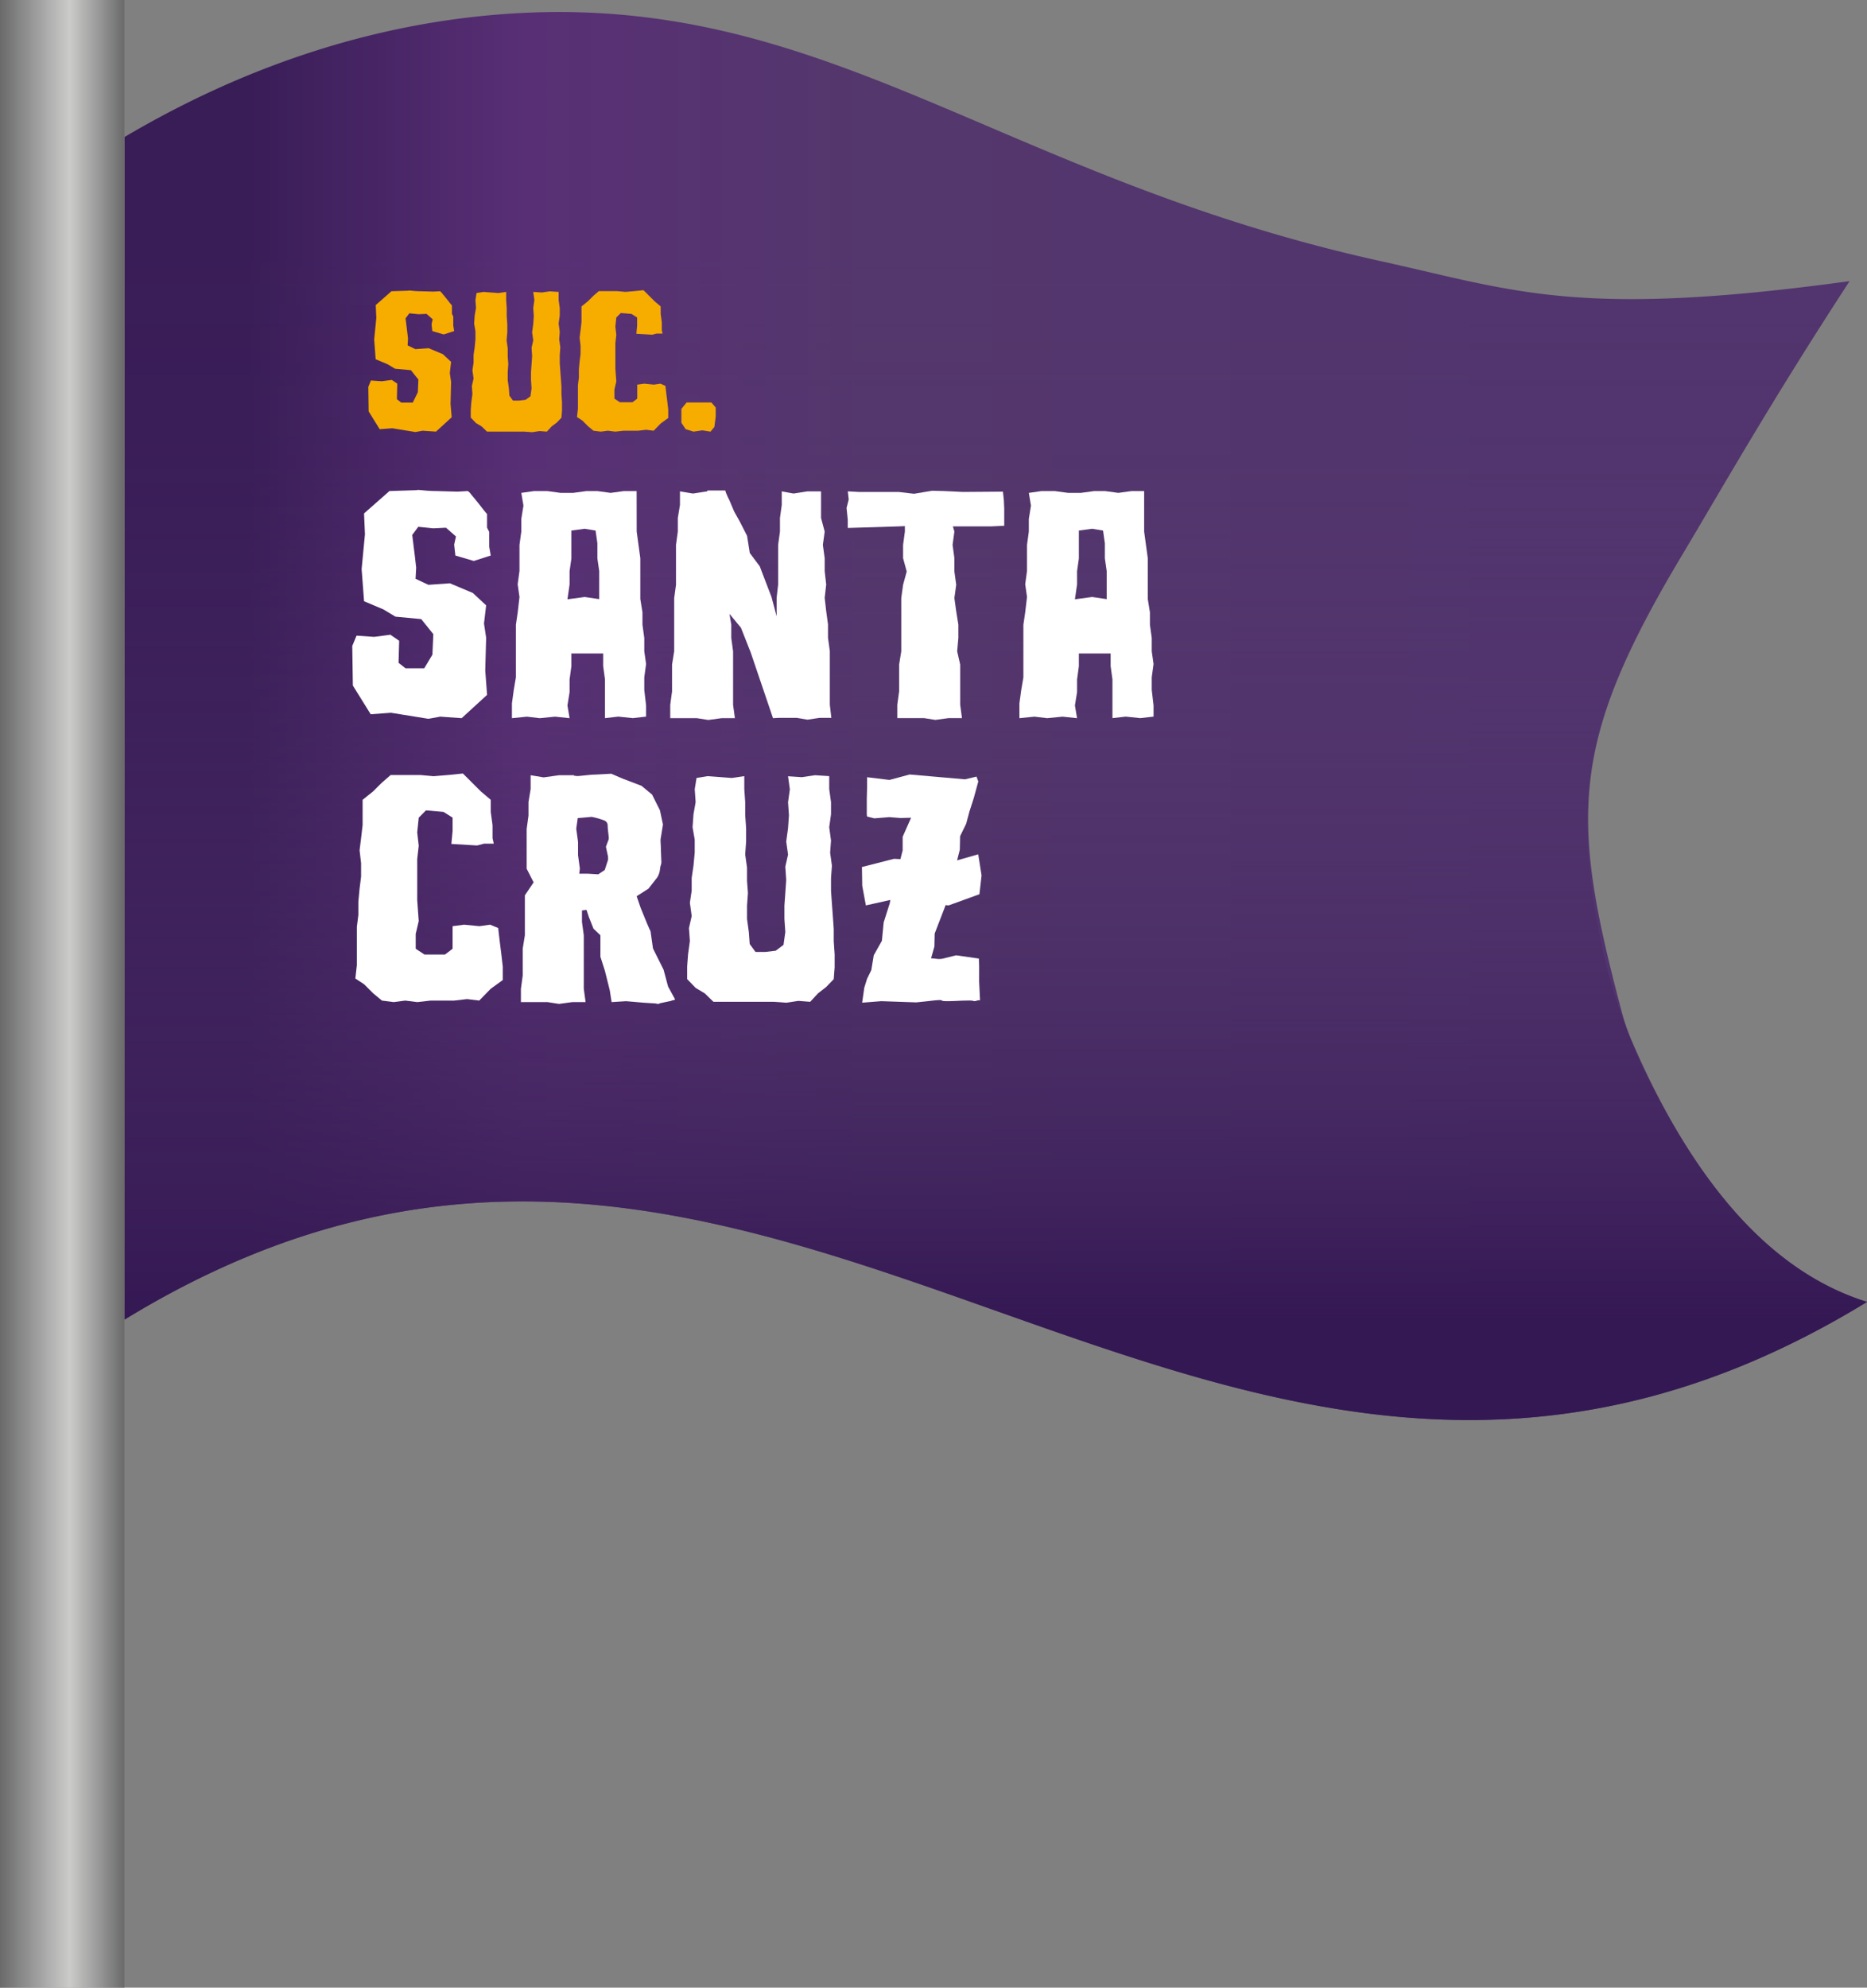 <svg xmlns="http://www.w3.org/2000/svg" xmlns:xlink="http://www.w3.org/1999/xlink" viewBox="0 0 869.74 925.59"><rect x="0" y="0" width="869.74" height="925.59" fill="#808080" stroke="none"/><defs><style>.cls-1{fill:url(#Degradado_sin_nombre_120);}.cls-2{fill:url(#Degradado_sin_nombre_128);}.cls-3{fill:#f7ac00;}.cls-4{fill:#fff;}.cls-5{fill:url(#Degradado_sin_nombre_47);}</style><linearGradient id="Degradado_sin_nombre_120" x1="57.97" y1="333.44" x2="869.74" y2="333.44" gradientUnits="userSpaceOnUse"><stop offset="0.07" stop-color="#391d57"/><stop offset="0.23" stop-color="#582f75"/><stop offset="0.43" stop-color="#54376c"/><stop offset="0.84" stop-color="#52346e"/></linearGradient><linearGradient id="Degradado_sin_nombre_128" x1="463.85" y1="661.27" x2="463.85" y2="6.81" gradientUnits="userSpaceOnUse"><stop offset="0.07" stop-color="#341853"/><stop offset="0.15" stop-color="#3a1e58" stop-opacity="0.81"/><stop offset="0.33" stop-color="#452861" stop-opacity="0.45"/><stop offset="0.5" stop-color="#4d3068" stop-opacity="0.2"/><stop offset="0.67" stop-color="#51346c" stop-opacity="0.05"/><stop offset="0.84" stop-color="#53366d" stop-opacity="0"/></linearGradient><linearGradient id="Degradado_sin_nombre_47" y1="462.79" x2="57.97" y2="462.79" gradientUnits="userSpaceOnUse"><stop offset="0" stop-color="#6a6a6b"/><stop offset="0.56" stop-color="#cbccca"/><stop offset="1" stop-color="#6a6a6b"/></linearGradient></defs><g id="Capa_2" data-name="Capa 2"><g id="_Layer_" data-name="&lt;Layer&gt;"><path class="cls-1" d="M58,614.49c306.14-187.24,505.63,179,811.77-8.23-50.13-15.58-85.15-64.77-109.66-121.69a94.5,94.5,0,0,1-4.53-13.08c-24.2-90.81-24.61-125,28.05-213.06,18.69-31.26,41.12-71,78-127.51-126.66,17.37-155.82,4.47-218.21-9.27C463.13,82,383.44-5.41,232.21,6.75,154.52,13,93.89,42.62,58,63.81Z"/><path class="cls-2" d="M58,614.49c306.14-187.24,505.63,179,811.77-8.23-44.91-14-76.73-54-101.44-103.17a266.33,266.33,0,0,1-23.95-71.87c-9.81-54-8.61-94.14,33.48-163.23,19.92-32.69,43-74.6,83.75-137.07-16.23,2.34-40.89,5.38-71,7-51.6,2.75-111.66,8.31-244-44C512,80.28,492.39,68.7,430.44,45.78c-38.37-14.19-70.5-24.43-92.19-31C298,6.72,225.76-1.59,143.7,24.33A378.43,378.43,0,0,0,58,63.81Z"/><path class="cls-3" d="M193.52,162.59l6.18-.44,6.62,2.79,3.83,3.57-.61,5.23.61,4.09-.26,10.28.53,6.19L203.1,201l-6.19-.43-3.39.61-10.8-1.75-5.84.44-5.14-8.27-.17-11.42,1.22-3,5.05.35,4.7-.61,2.53,1.74-.18,7.23,2,1.57h5.4l2.35-4.79.26-5.92-3.48-4.36-7.41-.69-3.48-2.09L175,167.29l-.69-9.23,1-10-.27-6,7.32-6.44,7.93-.26c0-.06.29-.08.69-.05l1.48.13c.58.06,1.18.11,1.79.13s1.15.05,1.61.05l6.1.17,3-.17a2.91,2.91,0,0,1,.87.83l1.44,1.74c.55.67,1.12,1.38,1.7,2.13s1.1,1.4,1.57,1.92v3.92l.61,1.22v4.26l.43,2.53-4.88,1.57-5.31-1.57-.35-3.13.52-2.36-2.87-2.52-3.66.17-4.35-.43-1.75,2.35.79,6.36.35,3-.18,3.22Z"/><path class="cls-3" d="M256.14,135.67l4.1.27v3.74l.52,3.75v3.48l-.52,3.75.52,3.83L260.5,158l.52,3.75-.26,3.57V169l.26,3.74.26,3.58.27,3.74v3.48l.26,3.84v3.74l-.26,3.4-2.18,2.26L257,198.56,254.75,201l-3.4-.26-3.48.52L244.3,201H226.88l-2.53-2.44L221.74,197l-2.44-2.53v-3.66l.26-3.48.52-3.84-.26-3.74.79-3.48-.53-3.84.53-3.48v-3.66l.52-3.57.35-3.75v-3.74l-.61-3.57.26-3.75.61-3.48-.26-3.75.52-3.22,3.22-.52,7,.52,3.57-.52v3.74l.26,3.75v3.74l.27,3.75v3.83L236,158.5l.53,3.74v3.83l.26,3.49-.26,3.66v3.83l.52,3.74.26,3.49,1.66,2.26h2.87l3-.35,2.27-1.65.52-3.75-.26-3.74v-3.83l.26-3.66.26-3.75-.26-3.83.78-3.48-.52-3.75.52-3.83.26-3.75-.26-3.74.53-3.75-.53-3.74,4,.26Z"/><path class="cls-3" d="M310,179.84l.43,3.74.44,3.4.43,3.83v3.83l-3.48,2.53-3.31,3.4-3.49-.44-3.74.44h-6.8l-3.83.43-3.48-.43-3.31.43-3.4-.43-2.53-2.09-2.61-2.62-2.52-1.65.43-3.83V179.31l.44-3.39v-3.84l.34-3.74.44-3.49V161l-.44-3.74.44-3.49.44-3.74v-7.32l3-2.44,2.53-2.52,2.53-2.18h8.53l3.84.35,4.18-.35,4.26-.44,5.14,5.14,2.88,2.44v3.48l.52,3.84v3.74l.35,1.57h-2.79l-2,.52-7.41-.43.35-3.75v-3.83l-2.61-1.66-5-.43-2.09,2.09-.44,4.27.44,3.83-.44,3.83v11.85l.44,6-.87,3.74v4.27l2.52,1.66h5.92l2.18-1.66v-6.53l3.31-.44,4.44.44,3.05-.44,2.36,1Z"/><path class="cls-3" d="M333.41,189.77V194l-.61,4.79L331,201l-3.92-.61-4,.61-3.66-1.13-2-3v-6.45l2.44-3H331.4Z"/><path class="cls-4" d="M199.58,272.33l10-.71,10.7,4.51,6.19,5.77-1,8.45,1,6.62-.42,15.21.85,11.4-11.83,10.84-10-.7-5.49,1-17.46-2.81-9.43.7-8.31-13.37-.28-18.45,2-4.79,8.17.57,7.6-1,4.08,2.82-.28,10.27,3.24,2.54h8.73l3.8-6.34.42-9.57-5.63-7-12-1.13-5.63-3.38-9-3.8L168.46,265l1.55-16.2-.42-9.71,11.83-10.42,12.81-.42c.09-.1.47-.12,1.13-.07s1.45.11,2.39.21,1.9.16,2.89.21,1.85.07,2.6.07l9.86.28,4.79-.28a4.51,4.51,0,0,1,1.4,1.34l2.33,2.81q1.33,1.62,2.74,3.45c.94,1.22,1.78,2.25,2.54,3.1v6.34l1,2v6.9l.71,4.08-7.89,2.53-8.59-2.53-.56-5.07.84-3.8-4.64-4.08-5.92.28-7-.71-2.81,3.8,1.27,10.28.56,4.93-.28,5.21Z"/><path class="cls-4" d="M296.6,247.55l1.69,12.39v19l1,6.19v5.77l.85,6.2v6.19l.84,5.92-.84,6.19v5.92l.84,7.18v5.21l-6.19.7-6.76-.7-6.2.7v-18l-.84-6.2v-5.91H266.18v5.91l-.84,6.2v5.91l-1,6.2,1,5.91-6.76-.7-7.18.7-5.92-.7-7,.7v-6.9l.85-6.19,1-5.92v-24.5l.85-5.77L242,278l-.84-5.91.84-6.2V253.74l.85-6.19v-5.92l1-6.19-1-5.92,5.91-.84h6.2l6.19.84H267l6.19-.84h5.07l6.2.84,6.19-.84h5.92ZM272.38,278l6.76,1v-13.1l-.85-5.91v-7l-.84-5.92-5.07-.84-6.2.84v13l-.84,5.91v6.2l-1,6.9Z"/><path class="cls-4" d="M387.28,334.28h-5.5l-5.63.85-4.93-.85h-8.45l-2.67.14-10.42-30.69-4.51-11.41-5.35-6.48.85,5.07v6.2l.84,6.19v24.93l.85,6.19h-6.2l-6.19.85-5.35-.85H312.23v-6.19l.84-6.2V309.5l1-6.2V278.52l.84-6.19V253.74l.85-6.19v-6.34l1-6.06v-6.33l6.06,1,6.61-1,.15-.42h8.3a8.7,8.7,0,0,0,.64,1.83,22.18,22.18,0,0,0,1.19,2.53l2.26,5.35,2.67,4.79,3.38,6.62,1.27,8,4.64,6.2,1.83,4.79L359.4,278l2.39,9v-8.59l.7-6.19V253.74l.85-6.19v-6.34l.84-6.06v-6.33l5.49,1,6.48-1h6.34v12.39l1.69,6.34-.85,6.19.85,6.2V266l.7,6.2-.7,6.19.7,6.2.85,6.19V297l.84,6.19v24.93Z"/><path class="cls-4" d="M467.82,236.84v8l-5.92.28h-18l.7,2.4-.84,6.19.84,6.2v6.19l.85,6.2-.85,6.19.85,6.2,1,6.19v6.2l-.56,6.19,1.41,6.2v18.73l.84,6.19h-6.19l-6.2.85-5.35-.85H418v-6.19l.85-6.2V309.5l1-6.2V278.52l.85-6.19,1.69-6.2-1.69-6.19v-6.2l.84-6.19V245l-3.38.14-23.23.71v-3.81l-.56-5.49,1-3.94-.42-3.8,5.07.28h18.58l7.18.84,8.45-1.4,5.49.14,3,.14h.14l5.63.28,18.73-.14.42,3.94Z"/><path class="cls-4" d="M533,247.55l1.69,12.39v19l1,6.19v5.77l.85,6.2v6.19l.84,5.92-.84,6.19v5.92l.84,7.18v5.21l-6.19.7-6.76-.7-6.2.7v-18l-.84-6.2v-5.91H502.59v5.91l-.84,6.2v5.91l-1,6.2,1,5.91-6.76-.7-7.18.7-5.92-.7-7,.7v-6.9l.85-6.19,1-5.92v-24.5l.85-5.77.84-7.18-.84-5.91.84-6.2V253.74l.85-6.19v-5.92l1-6.19-1-5.92,5.91-.84h6.2l6.19.84h5.92l6.19-.84h5.07l6.2.84,6.19-.84H533ZM508.79,278l6.76,1v-13.1l-.85-5.91v-7l-.84-5.92-5.07-.84-6.2.84v13l-.84,5.91v6.2l-1,6.9Z"/><path class="cls-4" d="M232.11,432.43l.7,6.05.7,5.5.71,6.19v6.2l-5.63,4.08-5.35,5.49-5.64-.7-6,.7h-11l-6.2.71-5.63-.71-5.35.71-5.49-.71-4.09-3.38-4.22-4.22-4.08-2.68.7-6.19V431.58l.7-5.49V419.9l.57-6.06.7-5.63V402l-.7-6.06.7-5.63.71-6.06V372.45l4.92-3.95,4.09-4.08L182,360.9h13.8l6.19.56,6.76-.56,6.9-.7,8.31,8.3,4.65,3.95v5.63l.84,6.19v6.06l.57,2.53h-4.51l-3.24.85-12-.71.57-6.05v-6.2l-4.23-2.67-8.17-.71-3.37,3.38-.71,6.9.71,6.2-.71,6.19v19.15l.71,9.72-1.41,6v6.9l4.08,2.68h9.58l3.52-2.68V431.3l5.35-.7,7.18.7,4.92-.7,3.81,1.55Z"/><path class="cls-4" d="M314.34,465.1c.19.37,0,.58-.5.63a2.71,2.71,0,0,0-1.19.35l-5.35,1.13c-.19.28-.61.35-1.27.21a8.32,8.32,0,0,0-1.69-.21l-4.5-.28-8.17-.71-6.76.43-.85-5.5-2.25-9-2.11-6.62v-10l-3.24-3.1-2.11-5.35-1.13-3.38-2.11.28v5.35l.85,6.2v24.92l.84,6.2h-6.19l-6.2.84-5.35-.84H242.67v-6.2l.84-6.2V441.72l1-6.19V416.94l4.08-6.05-3.24-6.34V386l.85-6.19v-6.34l1-6.05V361l6.06,1,7.18-1h7v.28h.7a2.88,2.88,0,0,0,1.27.07c.66,0,1.46-.11,2.39-.21l2.82-.28c.94-.09,1.78-.14,2.54-.14l7.6-.42,5.21,2.25,8.87,3.38,4.93,4.08,3.66,7.32,1.41,6.62-1.13,7c0,.19,0,.85.07,2s.09,2.38.14,3.74.09,2.6.14,3.73a6.6,6.6,0,0,1-.07,2,10.51,10.51,0,0,0-.56,2.6,8.83,8.83,0,0,1-1.27,3.59l-4.08,5.21-5.49,3.52,1.83,5.35,2.53,6.2c.19.47.49,1.2.92,2.18s.82,1.86,1.19,2.61l1.13,8,4.93,9.86,2.11,7.88ZM283.5,391a2.7,2.7,0,0,0,.07-1.19q-.07-.91-.21-2c-.09-.7-.16-1.35-.21-2s-.07-1.05-.07-1.33a2.45,2.45,0,0,0-1.55-2.4,35.81,35.81,0,0,0-5.91-1.69l-4.65.42-1.83.15-.7,4.92.84,6.2v6.19l.85,6.2-.29,2.39h4.09l4.78.29,3-2,1.55-4.78v-1.41l-1-4.65Z"/><path class="cls-4" d="M379.67,361l6.62.42v6.06l.84,6.05v5.64l-.84,6.05.84,6.2-.42,5.63.84,6.05-.42,5.78v5.91l.42,6.05.43,5.78.42,6v5.63l.42,6.2v6l-.42,5.49-3.52,3.67-3.8,2.95-3.66,3.95-5.5-.43-5.63.85-5.77-.42H332.36l-4.08-3.95-4.23-2.53-3.94-4.09v-5.91l.42-5.63.85-6.2-.43-6,1.27-5.63-.84-6.2.84-5.63v-5.91l.85-5.78.56-6.05V391l-1-5.77.43-6.05,1-5.64-.42-6.05.84-5.21,5.21-.85,11.27.85,5.77-.85v6.06l.42,6.05v6.06l.43,6.05v6.2l-.43,6.05L348,404v6.19l.42,5.63-.42,5.92v6.19l.84,6.06.42,5.63,2.68,3.66h4.65l4.78-.56L365,440l.84-6-.42-6.06v-6.19l.42-5.92.42-6.05-.42-6.2,1.27-5.63-.85-6.05.85-6.2.42-6.05-.42-6.06.84-6.05-.84-6.06,6.47.43Z"/><path class="cls-4" d="M456.13,457.07l.42,8.73A3.22,3.22,0,0,0,455,466c-.85.24-1.36.26-1.55.07a10.75,10.75,0,0,0-2.46-.14c-1.46,0-3.08.05-4.86.14s-3.43.14-4.93.14-2.3-.09-2.39-.28-.73-.26-1.62-.21-1.93.14-3.1.28-2.44.28-3.8.42l-3.45.36-16.34-.57-8.87.71,1-7,1.27-4.09,2-4.08,1.13-6.9,3.8-6.76.84-8.59,2.82-8.87.28-1.55-11.41,2.54-1.69-9.15-.14-8.73,14.93-3.81,3,.14L420.5,396v-6.34l3.94-8.87-4.92.14-5.21-.42-7,.57-3.38-.85a8,8,0,0,1-.14-1.83v-6.48l.14-5.07v-4.92l10.42,1.26,9.43-2.53,25.77,2.25,5.35-1.27.84,2.26-2.11,7.74-2,6.2-1.55,5.77-2.82,5.77-.14,6.34-1.26,4.93,9.85-2.82,1.55,9.86-1,8.73-14.37,5.21-1.4-.14-.29.84-4.78,12.39-.14,6.06-1.55,5.49q.56,0,2.46.21a8.88,8.88,0,0,0,3-.07l6.19-1.55L456,446.37l.14,3.52Z"/><rect class="cls-5" width="57.97" height="925.59"/></g></g></svg>
